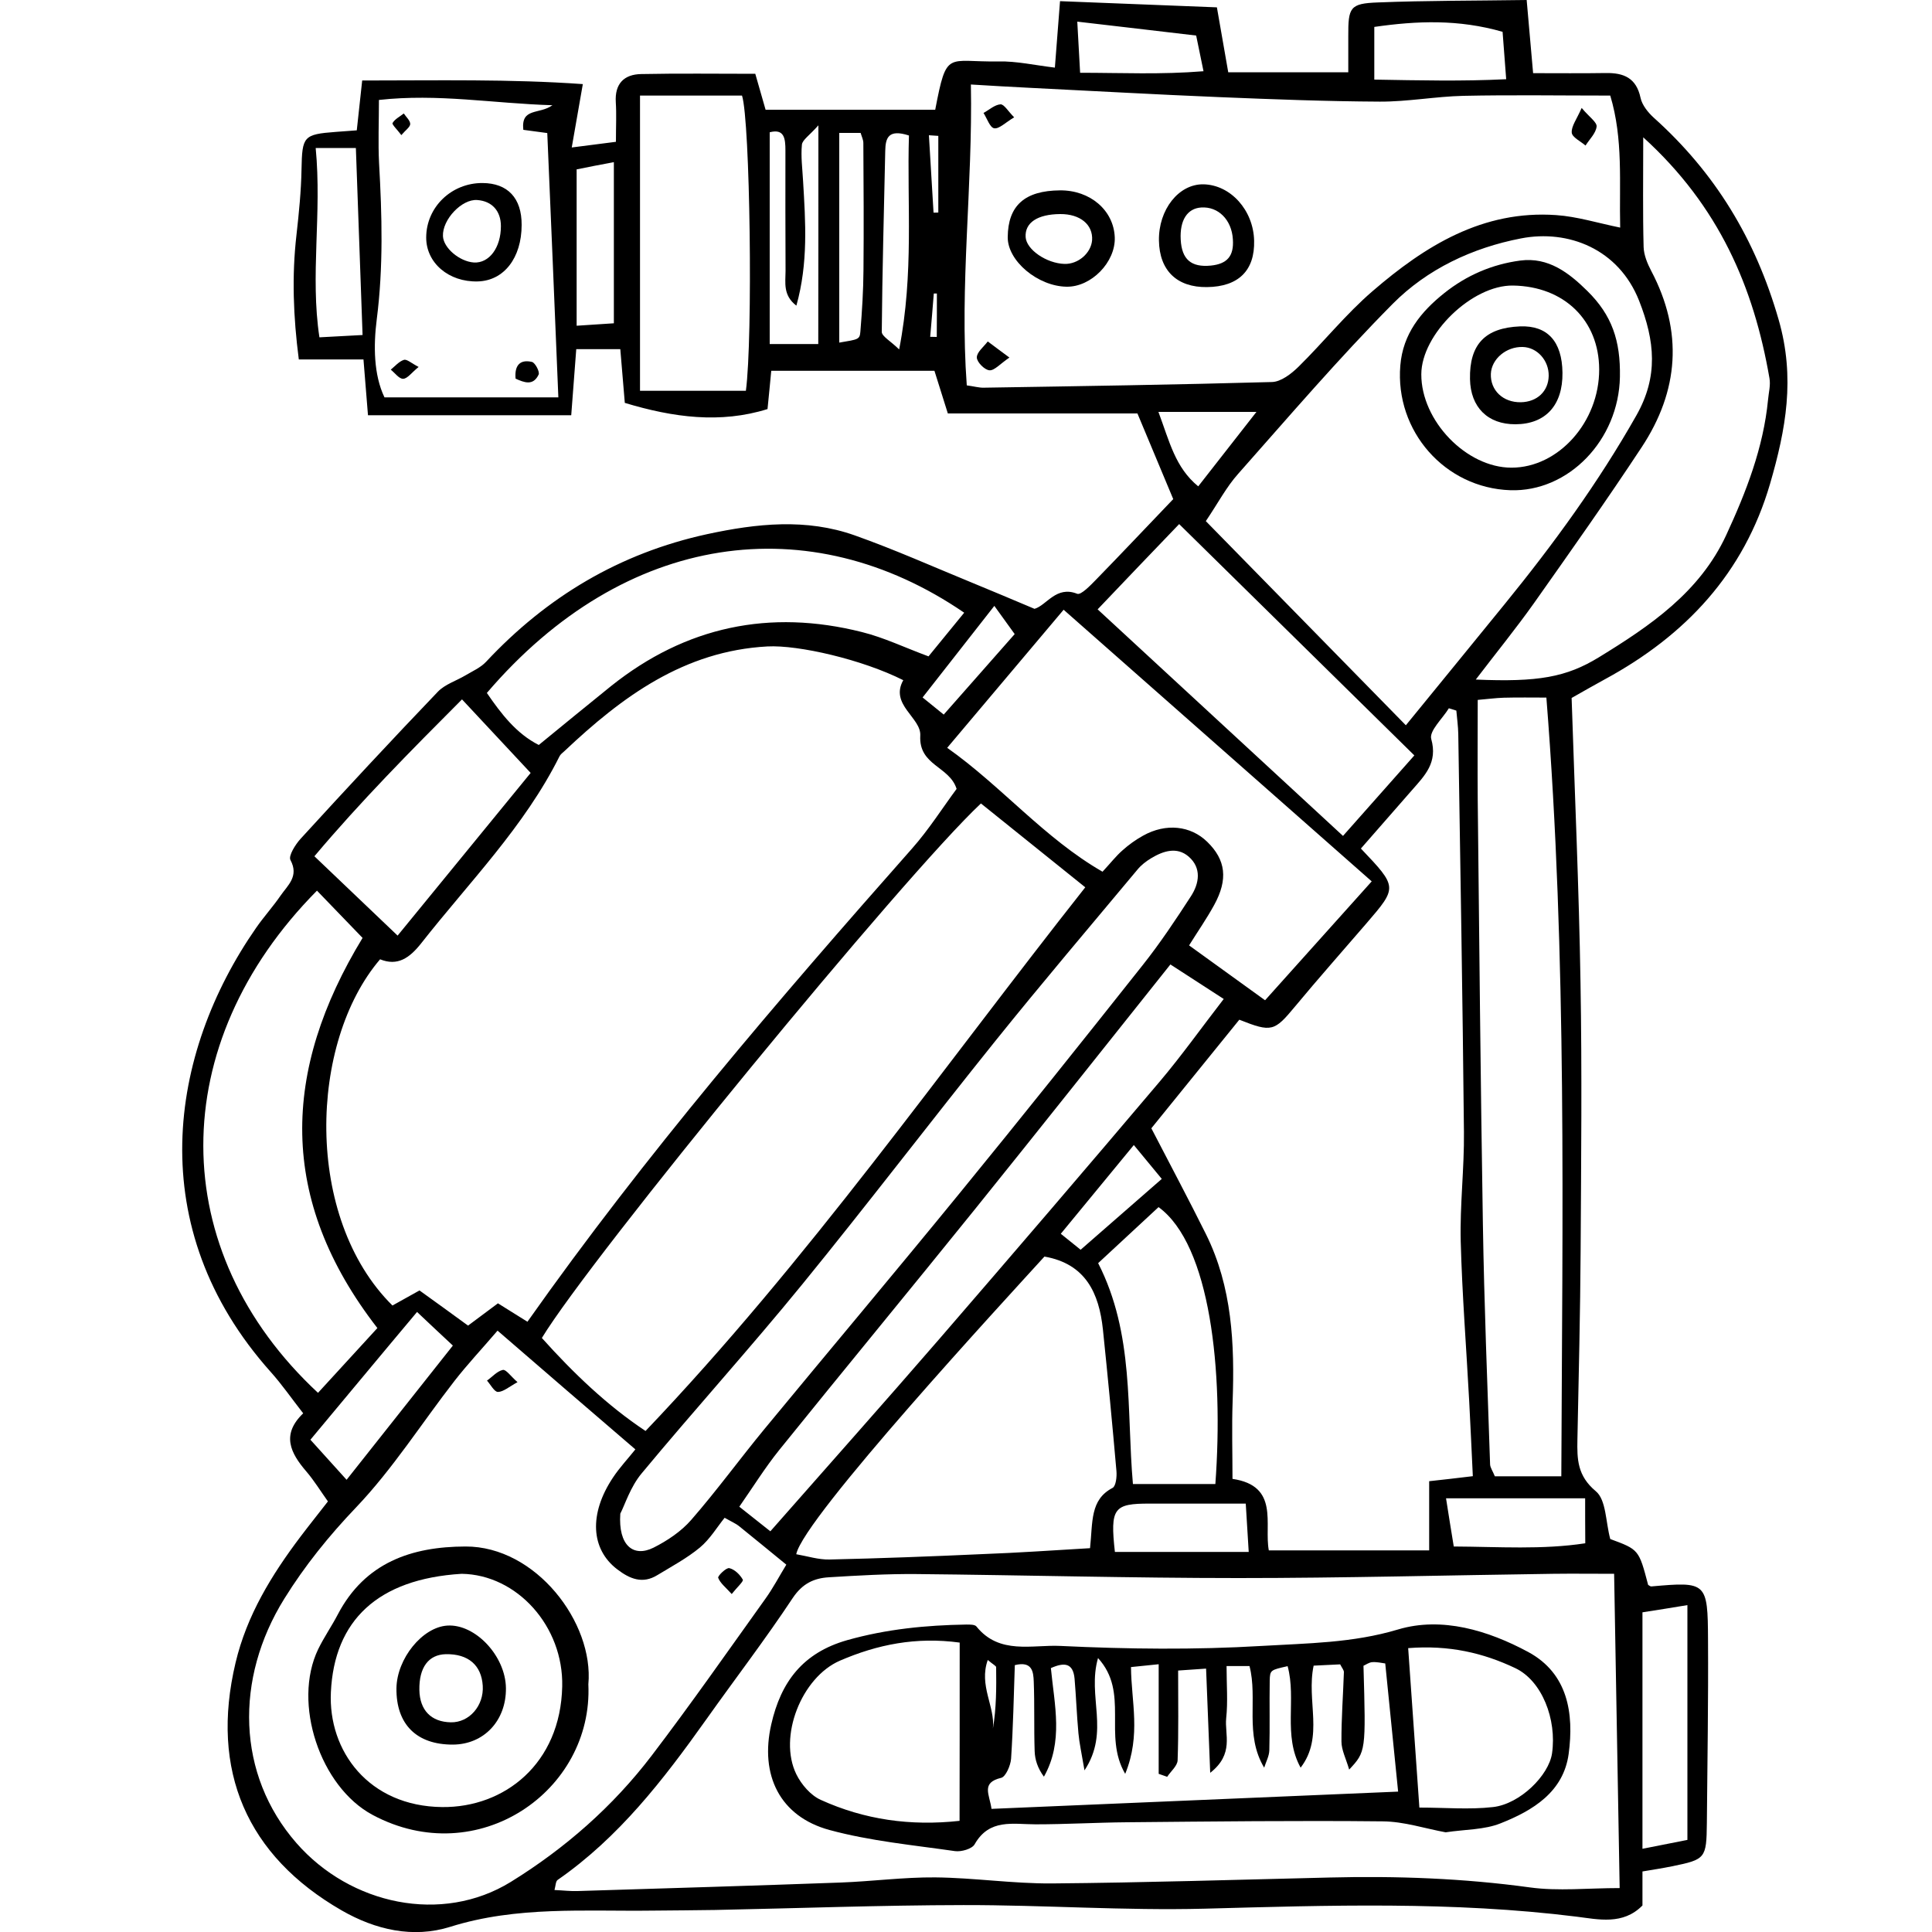 <?xml version="1.0" encoding="utf-8"?>
<!-- Generator: Adobe Illustrator 23.1.0, SVG Export Plug-In . SVG Version: 6.00 Build 0)  -->
<svg version="1.1" id="Layer_1" xmlns="http://www.w3.org/2000/svg" xmlns:xlink="http://www.w3.org/1999/xlink" x="0px" y="0px"
	 viewBox="0 0 150 150" style="enable-background:new 0 0 150 150;" xml:space="preserve">
<path d="M80.32,47.27C81.26,47,82,45.45,83.63,46.1c0.3,0.12,1.04-0.66,1.49-1.12c1.98-2.03,3.92-4.09,5.97-6.23
	c-0.85-2.03-1.75-4.2-2.78-6.65c-4.74,0-9.63,0-14.72,0c-0.36-1.15-0.66-2.11-1.04-3.31c-4.07,0-8.27,0-12.67,0
	c-0.09,0.91-0.17,1.81-0.29,2.97c-3.66,1.14-7.3,0.66-11.08-0.48c-0.11-1.36-0.22-2.66-0.35-4.17c-1.14,0-2.19,0-3.42,0
	c-0.13,1.66-0.24,3.23-0.39,5.13c-5.27,0-10.41,0-15.78,0c-0.1-1.25-0.22-2.72-0.35-4.33c-1.69,0-3.26,0-5.02,0
	c-0.43-3.32-0.55-6.49-0.18-9.69c0.19-1.69,0.36-3.38,0.39-5.08c0.05-2.55,0.14-2.71,2.67-2.9c0.47-0.04,0.94-0.07,1.62-0.12
	c0.13-1.19,0.26-2.37,0.42-3.87c5.8,0,11.54-0.12,17.13,0.28c-0.31,1.75-0.55,3.13-0.86,4.92c1.46-0.19,2.42-0.31,3.43-0.44
	c0-1.2,0.05-2.14-0.01-3.07c-0.09-1.44,0.64-2.17,1.98-2.19c2.92-0.06,5.84-0.02,8.85-0.02c0.31,1.09,0.57,1.97,0.8,2.79
	c4.43,0,8.83,0,13.17,0c0.9-4.7,0.91-3.68,4.92-3.75c1.39-0.03,2.78,0.29,4.37,0.48c0.13-1.74,0.25-3.3,0.4-5.16
	c4.03,0.16,7.91,0.31,12.18,0.48c0.23,1.35,0.54,3.07,0.88,5.04c3.04,0,6.11,0,9.32,0c0-0.97,0-1.89,0-2.81
	c-0.01-2.23,0.13-2.53,2.29-2.61c3.74-0.15,7.5-0.13,11.56-0.19c0.18,2.06,0.34,3.8,0.5,5.68c1.92,0,3.78,0.02,5.65-0.01
	c1.39-0.02,2.36,0.38,2.69,1.92c0.12,0.57,0.58,1.14,1.03,1.55c4.77,4.28,7.89,9.42,9.69,15.67c1.31,4.53,0.56,8.54-0.66,12.74
	c-2.03,6.97-6.58,11.8-12.83,15.19c-0.83,0.45-1.64,0.92-2.58,1.45c0.24,7.39,0.57,14.75,0.69,22.12c0.12,6.9,0.05,13.8,0.01,20.69
	c-0.03,4.92-0.15,9.84-0.25,14.76c-0.03,1.53-0.01,2.82,1.43,4.02c0.81,0.67,0.76,2.39,1.12,3.71c2.22,0.82,2.22,0.82,2.94,3.56
	c0.08,0.04,0.17,0.13,0.25,0.12c4.29-0.38,4.38-0.34,4.4,4.16c0.03,4.73-0.05,9.47-0.09,14.21c-0.03,2.75-0.1,2.83-2.71,3.36
	c-0.73,0.15-1.46,0.26-2.29,0.4c0,0.97,0,1.79,0,2.64c-1.51,1.54-3.43,1.08-5.11,0.87c-9.62-1.2-19.25-0.88-28.9-0.62
	c-6.23,0.16-12.48-0.29-18.71-0.28c-6.43,0.01-12.85,0.25-19.28,0.38c-1.61,0.03-3.22,0.03-4.83,0.05
	c-5.27,0.07-10.55-0.37-15.74,1.26c-2.87,0.9-5.79,0.24-8.43-1.28c-7.34-4.23-10.23-10.83-8.23-19.23c0.87-3.67,2.79-6.8,5.03-9.77
	c0.68-0.9,1.38-1.77,2.14-2.75c-0.59-0.83-1.08-1.63-1.68-2.33c-1.23-1.43-1.96-2.86-0.24-4.51c-0.9-1.15-1.65-2.24-2.52-3.21
	c-10.01-11.2-7.93-24.72-1.13-34.49c0.59-0.85,1.3-1.63,1.89-2.49c0.56-0.81,1.45-1.5,0.77-2.77c-0.17-0.32,0.38-1.2,0.79-1.65
	C26.86,61.27,30.4,57.46,34,53.7c0.55-0.57,1.42-0.84,2.13-1.26c0.55-0.33,1.18-0.6,1.61-1.06c4.72-5.05,10.37-8.43,17.17-9.91
	c3.85-0.83,7.69-1.24,11.46,0.1c3.1,1.1,6.12,2.45,9.17,3.7C76.98,45.86,78.42,46.47,80.32,47.27z M40.95,102.62
	c9.15-12.97,19.42-24.93,29.87-36.75c1.3-1.47,2.36-3.15,3.45-4.62c-0.55-1.77-2.95-1.8-2.82-4.14c0.08-1.39-2.39-2.4-1.32-4.3
	c-3.17-1.6-8.14-2.75-10.55-2.62c-6.47,0.35-11.28,3.9-15.75,8.12c-0.14,0.13-0.31,0.25-0.39,0.41c-2.73,5.47-7.02,9.78-10.74,14.52
	c-0.91,1.15-1.84,1.79-3.19,1.24c-5.52,6.45-5.93,20.06,0.96,26.88c0.68-0.38,1.38-0.77,2.1-1.17c1.32,0.95,2.54,1.83,3.77,2.73
	c0.79-0.59,1.53-1.14,2.32-1.73C39.37,101.63,39.99,102.02,40.95,102.62z M114.35,114.61c-0.1-2.06-0.18-3.93-0.28-5.79
	c-0.22-4.15-0.55-8.29-0.66-12.44c-0.07-2.83,0.28-5.66,0.25-8.49c-0.1-10.3-0.28-20.6-0.44-30.9c-0.01-0.61-0.1-1.22-0.15-1.82
	c-0.19-0.06-0.39-0.12-0.58-0.18c-0.49,0.8-1.54,1.76-1.37,2.38c0.52,1.84-0.5,2.84-1.48,3.96c-1.34,1.53-2.68,3.06-3.98,4.55
	c2.85,3,2.85,3,0.43,5.81c-1.85,2.15-3.73,4.27-5.54,6.45c-1.61,1.94-1.81,2.03-4.33,1.03c-2.33,2.88-4.68,5.78-6.83,8.43
	c1.52,2.94,2.92,5.56,4.24,8.22c2.04,4.11,2.23,8.53,2.07,13.01c-0.07,1.97-0.01,3.94-0.01,5.99c3.67,0.54,2.44,3.52,2.82,5.55
	c4.2,0,8.22,0,12.45,0c0-1.95,0-3.6,0-5.37C112.09,114.88,113.01,114.77,114.35,114.61z M125.32,122.19c-1.61,0-3.18-0.02-4.75,0
	c-8.14,0.11-16.28,0.33-24.42,0.33c-8.33,0-16.66-0.23-24.99-0.31c-2.27-0.02-4.54,0.11-6.81,0.25c-1.15,0.07-2.04,0.48-2.79,1.59
	c-2.14,3.23-4.5,6.31-6.75,9.48c-3.3,4.64-6.76,9.13-11.52,12.43c-0.15,0.11-0.15,0.45-0.24,0.78c0.68,0.03,1.24,0.1,1.8,0.08
	c6.8-0.21,13.61-0.41,20.41-0.66c2.45-0.09,4.9-0.42,7.35-0.4c3.02,0.03,6.03,0.49,9.05,0.47c7.19-0.06,14.38-0.29,21.57-0.46
	c5.21-0.13,10.39,0.06,15.56,0.77c2.2,0.3,4.47,0.05,6.96,0.05C125.61,138.51,125.47,130.52,125.32,122.19z M75.06,29.92
	c0.59,0.08,0.95,0.19,1.32,0.18c7.46-0.12,14.92-0.23,22.38-0.44c0.7-0.02,1.5-0.64,2.06-1.19c1.95-1.92,3.68-4.09,5.75-5.87
	c4.07-3.51,8.55-6.3,14.25-5.9c1.62,0.11,3.21,0.61,4.97,0.97c-0.08-3.49,0.25-6.86-0.77-10.25c-3.91,0-7.65-0.06-11.4,0.02
	c-2.16,0.05-4.33,0.46-6.49,0.45c-4.15-0.02-8.31-0.18-12.46-0.35c-4.9-0.2-9.79-0.48-14.68-0.72c-1.47-0.07-2.94-0.16-4.61-0.26
	C75.53,14.47,74.49,22.17,75.06,29.92z M38.63,103.31c-1.26,1.47-2.36,2.64-3.34,3.9c-2.55,3.28-4.79,6.83-7.64,9.82
	c-2.12,2.22-3.99,4.54-5.58,7.1c-3.85,6.2-3.71,13.64,0.95,18.97c4.19,4.79,11.29,6.31,16.64,3.01c4.21-2.6,7.93-5.86,10.94-9.81
	c3.04-3.99,5.91-8.1,8.83-12.18c0.59-0.82,1.06-1.72,1.62-2.64c-1.35-1.1-2.51-2.06-3.68-3c-0.21-0.17-0.47-0.28-1.11-0.64
	c-0.59,0.73-1.14,1.66-1.92,2.31c-1,0.83-2.18,1.46-3.3,2.14c-1.15,0.71-2.14,0.3-3.12-0.45c-2.05-1.56-2.21-4.3-0.33-7.12
	c0.51-0.77,1.15-1.45,1.74-2.19C45.72,109.44,42.3,106.48,38.63,103.31z M76.16,62.38c-5.99,5.61-30.27,35.2-34.09,41.5
	c2.45,2.73,5.08,5.25,8.05,7.22c12.65-13.27,22.98-28.08,34.14-42.21C81.58,66.74,78.94,64.62,76.16,62.38z M109.15,56.31
	c2.83-3.47,5.27-6.45,7.7-9.44c3.76-4.62,7.25-9.41,10.2-14.62c1.71-3.02,1.44-5.77,0.21-8.9c-1.59-4.03-5.51-5.55-9.17-4.84
	c-3.78,0.73-7.28,2.38-9.96,5.08c-4.18,4.22-8.06,8.75-12.01,13.21c-0.91,1.02-1.56,2.27-2.5,3.66
	C98.79,45.74,103.79,50.84,109.15,56.31z M98.22,77.66c2.71-3.02,5.39-6.01,8.28-9.23c-8.09-7.13-16-14.1-23.92-21.09
	c-3.07,3.64-5.98,7.09-9.04,10.72c4.21,2.97,7.54,7.02,12.06,9.62c0.64-0.69,1.05-1.22,1.54-1.65c0.49-0.44,1.03-0.83,1.61-1.15
	c1.77-0.99,3.69-0.78,4.98,0.48c1.44,1.4,1.63,2.91,0.54,4.9c-0.58,1.06-1.27,2.05-1.95,3.14C94.42,74.91,96.37,76.32,98.22,77.66z
	 M114.73,54.34c0,2.67-0.02,5.21,0,7.74c0.12,10.97,0.22,21.95,0.4,32.92c0.1,6.23,0.35,12.46,0.56,18.69
	c0.01,0.26,0.2,0.51,0.37,0.93c1.71,0,3.44,0,5.16,0c0.08-20.18,0.45-40.2-1.16-60.46c-1.09,0-2.2-0.02-3.31,0.01
	C116.11,54.19,115.47,54.28,114.73,54.34z M48.16,117.52c-0.17,2.47,1.01,3.42,2.58,2.64c1.07-0.54,2.15-1.26,2.93-2.16
	c1.98-2.27,3.76-4.72,5.68-7.05c5.05-6.12,10.16-12.19,15.18-18.34c4.78-5.85,9.5-11.76,14.19-17.68c1.35-1.7,2.56-3.52,3.74-5.34
	c0.65-1,0.85-2.2-0.18-3.09c-0.91-0.78-1.97-0.43-2.9,0.13c-0.4,0.24-0.79,0.54-1.08,0.9c-3.69,4.42-7.42,8.81-11.03,13.3
	c-5.03,6.26-9.9,12.65-14.97,18.87c-4.06,4.98-8.38,9.75-12.48,14.69C48.94,115.44,48.51,116.85,48.16,117.52z M84.63,120.2
	c0.22-2.05-0.01-3.76,1.75-4.68c0.26-0.14,0.34-0.87,0.3-1.31c-0.32-3.67-0.67-7.33-1.05-10.99c-0.3-2.82-1.34-5.1-4.54-5.66
	c-2.91,3.2-18.72,20.31-19.27,23.11c0.87,0.15,1.73,0.43,2.58,0.41c3.97-0.09,7.93-0.24,11.89-0.42
	C79.02,120.56,81.74,120.37,84.63,120.2z M127.58,10.66c0,3.26-0.04,5.89,0.03,8.52c0.02,0.62,0.29,1.28,0.59,1.85
	c2.49,4.72,2.15,9.31-0.74,13.69c-2.7,4.1-5.54,8.11-8.37,12.12c-1.4,1.97-2.93,3.85-4.51,5.92c4.83,0.21,7.03-0.18,9.56-1.73
	c3.98-2.44,7.83-5.05,9.88-9.48c1.55-3.35,2.89-6.79,3.25-10.51c0.05-0.56,0.21-1.14,0.11-1.68
	C136.16,22.31,133.48,16.02,127.58,10.66z M24.61,69.15c-11.78,11.89-11.78,27.96,0.08,38.99c1.56-1.7,3.11-3.4,4.61-5.03
	c-7.76-10-7.41-20-1.15-30.29C27.02,71.65,25.87,70.46,24.61,69.15z M42.49,10.33c-0.55-0.08-1.24-0.17-1.86-0.25
	c-0.19-1.75,1.24-1.17,2.26-1.91c-4.65-0.14-8.87-0.92-13.47-0.41c0,1.73-0.07,3.32,0.01,4.9c0.23,4.05,0.34,8.07-0.18,12.14
	c-0.26,2.03-0.24,4.3,0.6,6.05c4.56,0,8.86,0,13.5,0C43.07,23.86,42.78,17.22,42.49,10.33z M59.81,118.89
	c4.51-5.13,8.84-9.99,13.1-14.91c5.75-6.65,11.47-13.32,17.15-20.03c1.69-2,3.21-4.14,4.95-6.39c-1.43-0.92-2.66-1.72-4.14-2.68
	c-5.17,6.48-10.15,12.77-15.18,19.01c-5.04,6.25-10.16,12.45-15.2,18.7c-1.1,1.37-2.03,2.87-3.09,4.39
	C58.34,117.73,59.07,118.3,59.81,118.89z M85.22,47.31c6.46,5.97,12.7,11.72,19.05,17.59c1.98-2.24,3.77-4.25,5.54-6.25
	c-6.14-6.04-12.16-11.96-18.26-17.96C89.49,42.83,87.42,45,85.22,47.31z M74.86,47.57c-11.98-8.2-26.32-6.33-37.06,6.23
	c1.11,1.62,2.29,3.16,4.03,4.04c1.96-1.6,3.78-3.1,5.62-4.58c5.79-4.62,12.31-5.99,19.46-4.19c1.73,0.43,3.36,1.22,5.18,1.89
	C72.95,49.91,73.83,48.83,74.86,47.57z M49.69,30.34c3.11,0,5.69,0,8.22,0c0.55-4.11,0.33-20.95-0.3-22.92c-2.65,0-5.35,0-7.92,0
	C49.69,15.11,49.69,22.69,49.69,30.34z M94.36,115.22c0.65-8.81-0.39-18.57-4.41-21.5c-1.57,1.45-3.18,2.95-4.69,4.35
	c2.82,5.53,2.19,11.37,2.7,17.15C90.15,115.22,92.17,115.22,94.36,115.22z M30.87,72.64c3.57-4.36,6.94-8.48,10.33-12.63
	c-1.82-1.95-3.53-3.78-5.33-5.71c-4.03,4.04-7.89,7.94-11.46,12.18C26.62,68.58,28.58,70.46,30.87,72.64z M127.52,125.18
	c0,6.27,0,12.2,0,18.36c1.25-0.25,2.31-0.46,3.49-0.69c0-6.15,0-12.06,0-18.23C129.82,124.82,128.74,124.99,127.52,125.18z
	 M32.38,101.86c-1.43,1.71-2.76,3.29-4.08,4.88c-1.37,1.64-2.74,3.29-4.2,5.04c0.98,1.09,1.77,1.96,2.81,3.11
	c2.85-3.6,5.51-6.95,8.25-10.42C34.15,103.53,33.29,102.72,32.38,101.86z M24.51,11.49c0.49,5.12-0.44,9.88,0.29,14.7
	c1.22-0.06,2.22-0.12,3.35-0.18c-0.18-4.92-0.35-9.66-0.52-14.52C26.71,11.49,25.82,11.49,24.51,11.49z M63.54,9.73
	c-0.71,0.8-1.24,1.13-1.28,1.5c-0.09,0.93,0.04,1.88,0.09,2.82c0.19,3.18,0.41,6.36-0.52,9.68c-1.06-0.81-0.84-1.8-0.84-2.69
	c-0.02-3.12-0.01-6.24-0.01-9.36c0-0.91-0.08-1.71-1.22-1.41c0,5.57,0,11.01,0,16.44c1.33,0,2.41,0,3.77,0
	C63.54,21.19,63.54,15.84,63.54,9.73z M116.66,2.47c-3.41-0.98-6.63-0.86-9.96-0.38c0,1.39,0,2.64,0,4.09
	c3.51,0.06,6.82,0.14,10.24-0.03C116.83,4.74,116.76,3.71,116.66,2.47z M44.77,13.15c0,4.23,0,8.14,0,12.14
	c1.13-0.07,2.05-0.14,2.89-0.19c0-4.16,0-8.21,0-12.51C46.47,12.81,45.66,12.97,44.77,13.15z M86.56,120.49c3.52,0,6.87,0,10.39,0
	c-0.08-1.23-0.15-2.4-0.23-3.75c-2.6,0-5.02,0-7.44,0C86.47,116.73,86.18,117.08,86.56,120.49z M123.07,116.33c-3.6,0-7.04,0-10.8,0
	c0.21,1.33,0.39,2.48,0.6,3.74c3.53,0.02,6.87,0.26,10.21-0.25C123.07,118.47,123.07,117.47,123.07,116.33z M83.64,1.68
	c0.08,1.52,0.14,2.61,0.22,3.97c3.23,0,6.26,0.15,9.58-0.12c-0.25-1.23-0.43-2.1-0.57-2.77C89.7,2.39,86.86,2.05,83.64,1.68z
	 M69.81,27.13c1.16-5.94,0.6-11.34,0.76-16.61c-1.6-0.52-1.82,0.19-1.84,1.19c-0.1,4.69-0.23,9.37-0.27,14.06
	C68.47,26.12,69.15,26.48,69.81,27.13z M89.94,31.98c0.87,2.33,1.3,4.31,3.09,5.78c1.51-1.93,2.92-3.73,4.52-5.78
	C94.88,31.98,92.66,31.98,89.94,31.98z M65.16,10.32c0,5.63,0,10.95,0,16.28c1.49-0.25,1.59-0.24,1.64-0.86
	c0.13-1.59,0.23-3.18,0.24-4.78c0.03-3.29,0.01-6.57-0.01-9.86c0-0.25-0.13-0.5-0.21-0.78C66.31,10.32,65.85,10.32,65.16,10.32z
	 M88.03,88.9c-2.03,2.46-3.8,4.61-5.67,6.89c0.61,0.49,1.08,0.87,1.54,1.24c2.14-1.87,4.16-3.63,6.3-5.5
	C89.51,90.69,88.87,89.92,88.03,88.9z M77.2,47.04c-2,2.56-3.73,4.77-5.57,7.11c0.54,0.44,0.94,0.77,1.64,1.33
	c1.86-2.11,3.64-4.13,5.51-6.25C78.26,48.51,77.84,47.93,77.2,47.04z M72.85,10.55c-0.24-0.02-0.49-0.03-0.73-0.05
	c0.12,2,0.24,4.01,0.36,6.01c0.12,0,0.24,0,0.37-0.01C72.85,14.53,72.85,12.54,72.85,10.55z M72.74,22.79c-0.08,0-0.16,0-0.24,0
	c-0.09,1.12-0.18,2.24-0.28,3.36c0.17,0,0.34,0.01,0.51,0.01C72.74,25.04,72.74,23.91,72.74,22.79z"/>
<path d="M112.24,142.26c-1.59-0.29-3.24-0.84-4.89-0.85c-6.62-0.07-13.23,0.01-19.85,0.07c-2.37,0.02-4.73,0.16-7.1,0.16
	c-1.76,0-3.59-0.46-4.73,1.55c-0.2,0.36-1.04,0.6-1.53,0.53c-3.26-0.47-6.57-0.78-9.74-1.64c-3.86-1.05-5.42-4.27-4.52-8.2
	c0.75-3.3,2.45-5.56,5.9-6.54c3.05-0.86,6.12-1.16,9.24-1.21c0.27,0,0.66-0.01,0.79,0.15c1.78,2.22,4.35,1.4,6.53,1.51
	c5.2,0.25,10.43,0.31,15.62,0c3.52-0.21,7.06-0.22,10.59-1.28c3.39-1.01,6.98,0.07,10.1,1.75c3.09,1.67,3.56,4.78,3.14,7.91
	c-0.4,2.96-2.78,4.4-5.28,5.39C115.25,142.07,113.76,142.03,112.24,142.26z M76.98,140.44c10.5-0.44,20.93-0.89,31.57-1.34
	c-0.33-3.33-0.66-6.58-1-9.95c-0.3-0.04-0.66-0.13-1.02-0.1c-0.24,0.02-0.47,0.19-0.67,0.28c0.19,6.66,0.19,6.66-1.11,8.06
	c-0.25-0.86-0.6-1.52-0.6-2.18c-0.01-1.79,0.13-3.59,0.19-5.39c0-0.15-0.14-0.31-0.29-0.6c-0.64,0.03-1.34,0.07-2.06,0.1
	c-0.58,2.73,0.83,5.53-1.01,7.92c-1.39-2.51-0.31-5.31-1.01-7.88c-1.33,0.3-1.37,0.3-1.39,1.13c-0.03,1.8,0.02,3.6-0.03,5.4
	c-0.01,0.45-0.26,0.9-0.4,1.35c-1.54-2.57-0.48-5.36-1.14-7.89c-0.65,0-1.18,0-1.78,0c0,1.45,0.11,2.77-0.03,4.06
	c-0.13,1.25,0.64,2.76-1.24,4.23c-0.12-2.97-0.21-5.44-0.32-8.09c-0.95,0.07-1.65,0.11-2.17,0.15c0,2.47,0.04,4.72-0.04,6.97
	c-0.02,0.44-0.53,0.85-0.81,1.28c-0.22-0.08-0.44-0.15-0.66-0.23c0-2.78,0-5.56,0-8.51c-0.93,0.1-1.53,0.16-2.15,0.22
	c0.02,2.69,0.79,5.26-0.45,8.29c-1.75-3,0.35-6.29-2.11-8.99c-0.86,2.99,0.95,5.69-1.05,8.72c-0.23-1.36-0.4-2.11-0.47-2.87
	c-0.13-1.41-0.18-2.83-0.3-4.24c-0.11-1.23-0.79-1.3-1.84-0.83c0.28,2.88,0.99,5.72-0.54,8.43c-0.48-0.65-0.7-1.31-0.72-1.99
	c-0.06-1.8,0-3.6-0.07-5.4c-0.03-0.73-0.1-1.61-1.47-1.27c-0.08,2.39-0.13,4.83-0.29,7.27c-0.04,0.53-0.42,1.4-0.77,1.48
	C76.14,138.41,76.83,139.32,76.98,140.44z M74.51,127.53c-3.39-0.46-6.39,0.15-9.29,1.4c-2.99,1.29-4.82,5.92-3.39,8.83
	c0.39,0.79,1.11,1.63,1.89,1.98c3.39,1.54,6.96,2.05,10.78,1.63C74.51,136.69,74.51,132.26,74.51,127.53z M109.33,127.96
	c0.3,4.33,0.58,8.25,0.87,12.38c1.99,0,3.87,0.17,5.72-0.04c2.1-0.24,4.33-2.46,4.58-4.17c0.38-2.64-0.78-5.64-2.86-6.62
	C115.15,128.33,112.51,127.71,109.33,127.96z M76.69,128.88c-0.71,1.99,0.58,3.62,0.4,5.32c0.27-1.59,0.27-3.17,0.25-4.76
	C77.34,129.34,77.1,129.23,76.69,128.88z"/>
<path d="M82.3,14.78c2.34-0.02,4.17,1.55,4.25,3.65c0.07,1.92-1.83,3.87-3.75,3.83c-2.24-0.04-4.58-2.01-4.56-3.85
	C78.26,15.96,79.56,14.8,82.3,14.78z M82.32,16.62c-1.77,0.01-2.76,0.67-2.69,1.79c0.06,0.97,1.62,2.04,3.02,2.08
	c1.06,0.03,2.06-0.84,2.14-1.84C84.87,17.44,83.86,16.61,82.32,16.62z"/>
<path d="M93.71,22.29c-2.33,0.03-3.69-1.28-3.73-3.61c-0.04-2.41,1.54-4.4,3.45-4.37c2.11,0.04,3.88,2,3.94,4.37
	C97.43,21,96.16,22.26,93.71,22.29z M93.26,16.11c-1.08,0.07-1.67,0.99-1.59,2.49c0.08,1.54,0.81,2.17,2.34,2.02
	c1.28-0.13,1.8-0.75,1.71-2.04C95.63,17.07,94.59,16.02,93.26,16.11z"/>
<path d="M78.37,27.76c-0.73,0.5-1.17,1.02-1.55,0.99c-0.38-0.03-0.98-0.64-0.98-1c0-0.41,0.54-0.83,0.85-1.24
	C77.15,26.86,77.63,27.21,78.37,27.76z"/>
<path d="M122.8,8.38c0.59,0.71,1.2,1.11,1.16,1.45c-0.06,0.52-0.55,0.98-0.86,1.47c-0.38-0.33-1.04-0.64-1.07-1
	C121.99,9.8,122.42,9.25,122.8,8.38z"/>
<path d="M78.74,9.11c-0.68,0.4-1.16,0.91-1.55,0.85c-0.33-0.05-0.56-0.77-0.83-1.19c0.44-0.24,0.87-0.64,1.32-0.67
	C77.96,8.09,78.27,8.64,78.74,9.11z"/>
<path d="M45.68,130.77c0.38,8.3-8.59,14.5-16.75,10.14c-4.08-2.18-6.24-8.68-4.23-12.86c0.45-0.93,1.05-1.79,1.53-2.71
	c2.11-4.02,5.71-5.26,9.91-5.27C41.6,120.05,46.12,125.98,45.68,130.77z M35.84,122.19c-6.54,0.4-9.89,3.65-10.15,9.19
	c-0.22,4.56,2.93,8.86,8.64,8.92c4.84,0.05,9.19-3.37,9.32-9.36C43.76,126.27,40.14,122.25,35.84,122.19z"/>
<path d="M40.18,107.31c-0.66,0.36-1.09,0.75-1.52,0.76c-0.28,0-0.57-0.57-0.85-0.88c0.41-0.29,0.78-0.73,1.23-0.83
	C39.29,106.31,39.65,106.85,40.18,107.31z"/>
<path d="M56.81,123.76c-0.47-0.52-0.89-0.84-1.05-1.26c-0.05-0.14,0.62-0.8,0.86-0.75c0.41,0.09,0.83,0.5,1.05,0.89
	C57.75,122.77,57.22,123.24,56.81,123.76z"/>
<path d="M125.77,29.26c-0.09,4.91-4,8.95-8.51,8.8c-5.08-0.17-8.96-4.59-8.54-9.68c0.2-2.46,1.6-4.18,3.42-5.63
	c1.72-1.37,3.7-2.23,5.89-2.52c2.19-0.29,3.79,0.96,5.21,2.36C125.16,24.48,125.82,26.46,125.77,29.26z M124.16,28.68
	c-0.01-3.81-2.72-6.45-6.69-6.51c-3.17-0.05-7.11,3.76-7.12,6.89c-0.01,3.61,3.5,7.25,7,7.25C121,36.31,124.17,32.76,124.16,28.68z"
	/>
<path d="M40.5,17.46c0,2.57-1.38,4.34-3.41,4.39c-2.25,0.06-4.01-1.44-4-3.42c0.01-2.35,1.96-4.23,4.37-4.22
	C39.42,14.22,40.51,15.38,40.5,17.46z M38.89,17.56c0-1.18-0.69-1.95-1.84-2.03c-1.19-0.09-2.71,1.51-2.66,2.8
	c0.04,0.92,1.28,1.97,2.4,2.05C37.98,20.45,38.89,19.23,38.89,17.56z"/>
<path d="M32.5,28.49c-0.55,0.45-0.87,0.91-1.2,0.92c-0.31,0.01-0.64-0.45-0.96-0.71c0.33-0.27,0.64-0.64,1.02-0.76
	C31.59,27.87,31.94,28.2,32.5,28.49z"/>
<path d="M40.03,29.4c-0.1-1.07,0.38-1.51,1.27-1.3c0.25,0.06,0.62,0.77,0.52,0.98C41.39,29.99,40.69,29.69,40.03,29.4z"/>
<path d="M31.16,10.49c-0.32-0.43-0.75-0.83-0.68-0.94c0.18-0.31,0.57-0.5,0.87-0.74c0.18,0.27,0.5,0.55,0.5,0.82
	C31.84,9.87,31.48,10.11,31.16,10.49z"/>
<path d="M39.28,131.06c0.03,2.53-1.71,4.38-4.12,4.39c-2.82,0.01-4.41-1.58-4.38-4.37c0.03-2.3,2.01-4.75,3.95-4.87
	C36.9,126.07,39.25,128.57,39.28,131.06z M32.56,131.21c0.03,1.57,0.91,2.48,2.44,2.51c1.43,0.03,2.58-1.29,2.48-2.84
	c-0.1-1.6-1.13-2.48-2.86-2.45C33.27,128.46,32.53,129.46,32.56,131.21z"/>
<path d="M121.31,28.94c0.03,2.52-1.31,3.99-3.65,4c-2.15,0.01-3.49-1.32-3.53-3.51c-0.05-2.69,1.17-3.98,3.89-4.09
	C120.14,25.26,121.28,26.5,121.31,28.94z M118.23,26.94c-1.28-0.04-2.43,0.93-2.48,2.08c-0.05,1.28,0.94,2.23,2.32,2.21
	c1.27-0.02,2.15-0.85,2.17-2.05C120.26,27.99,119.35,26.97,118.23,26.94z"/>
</svg>
